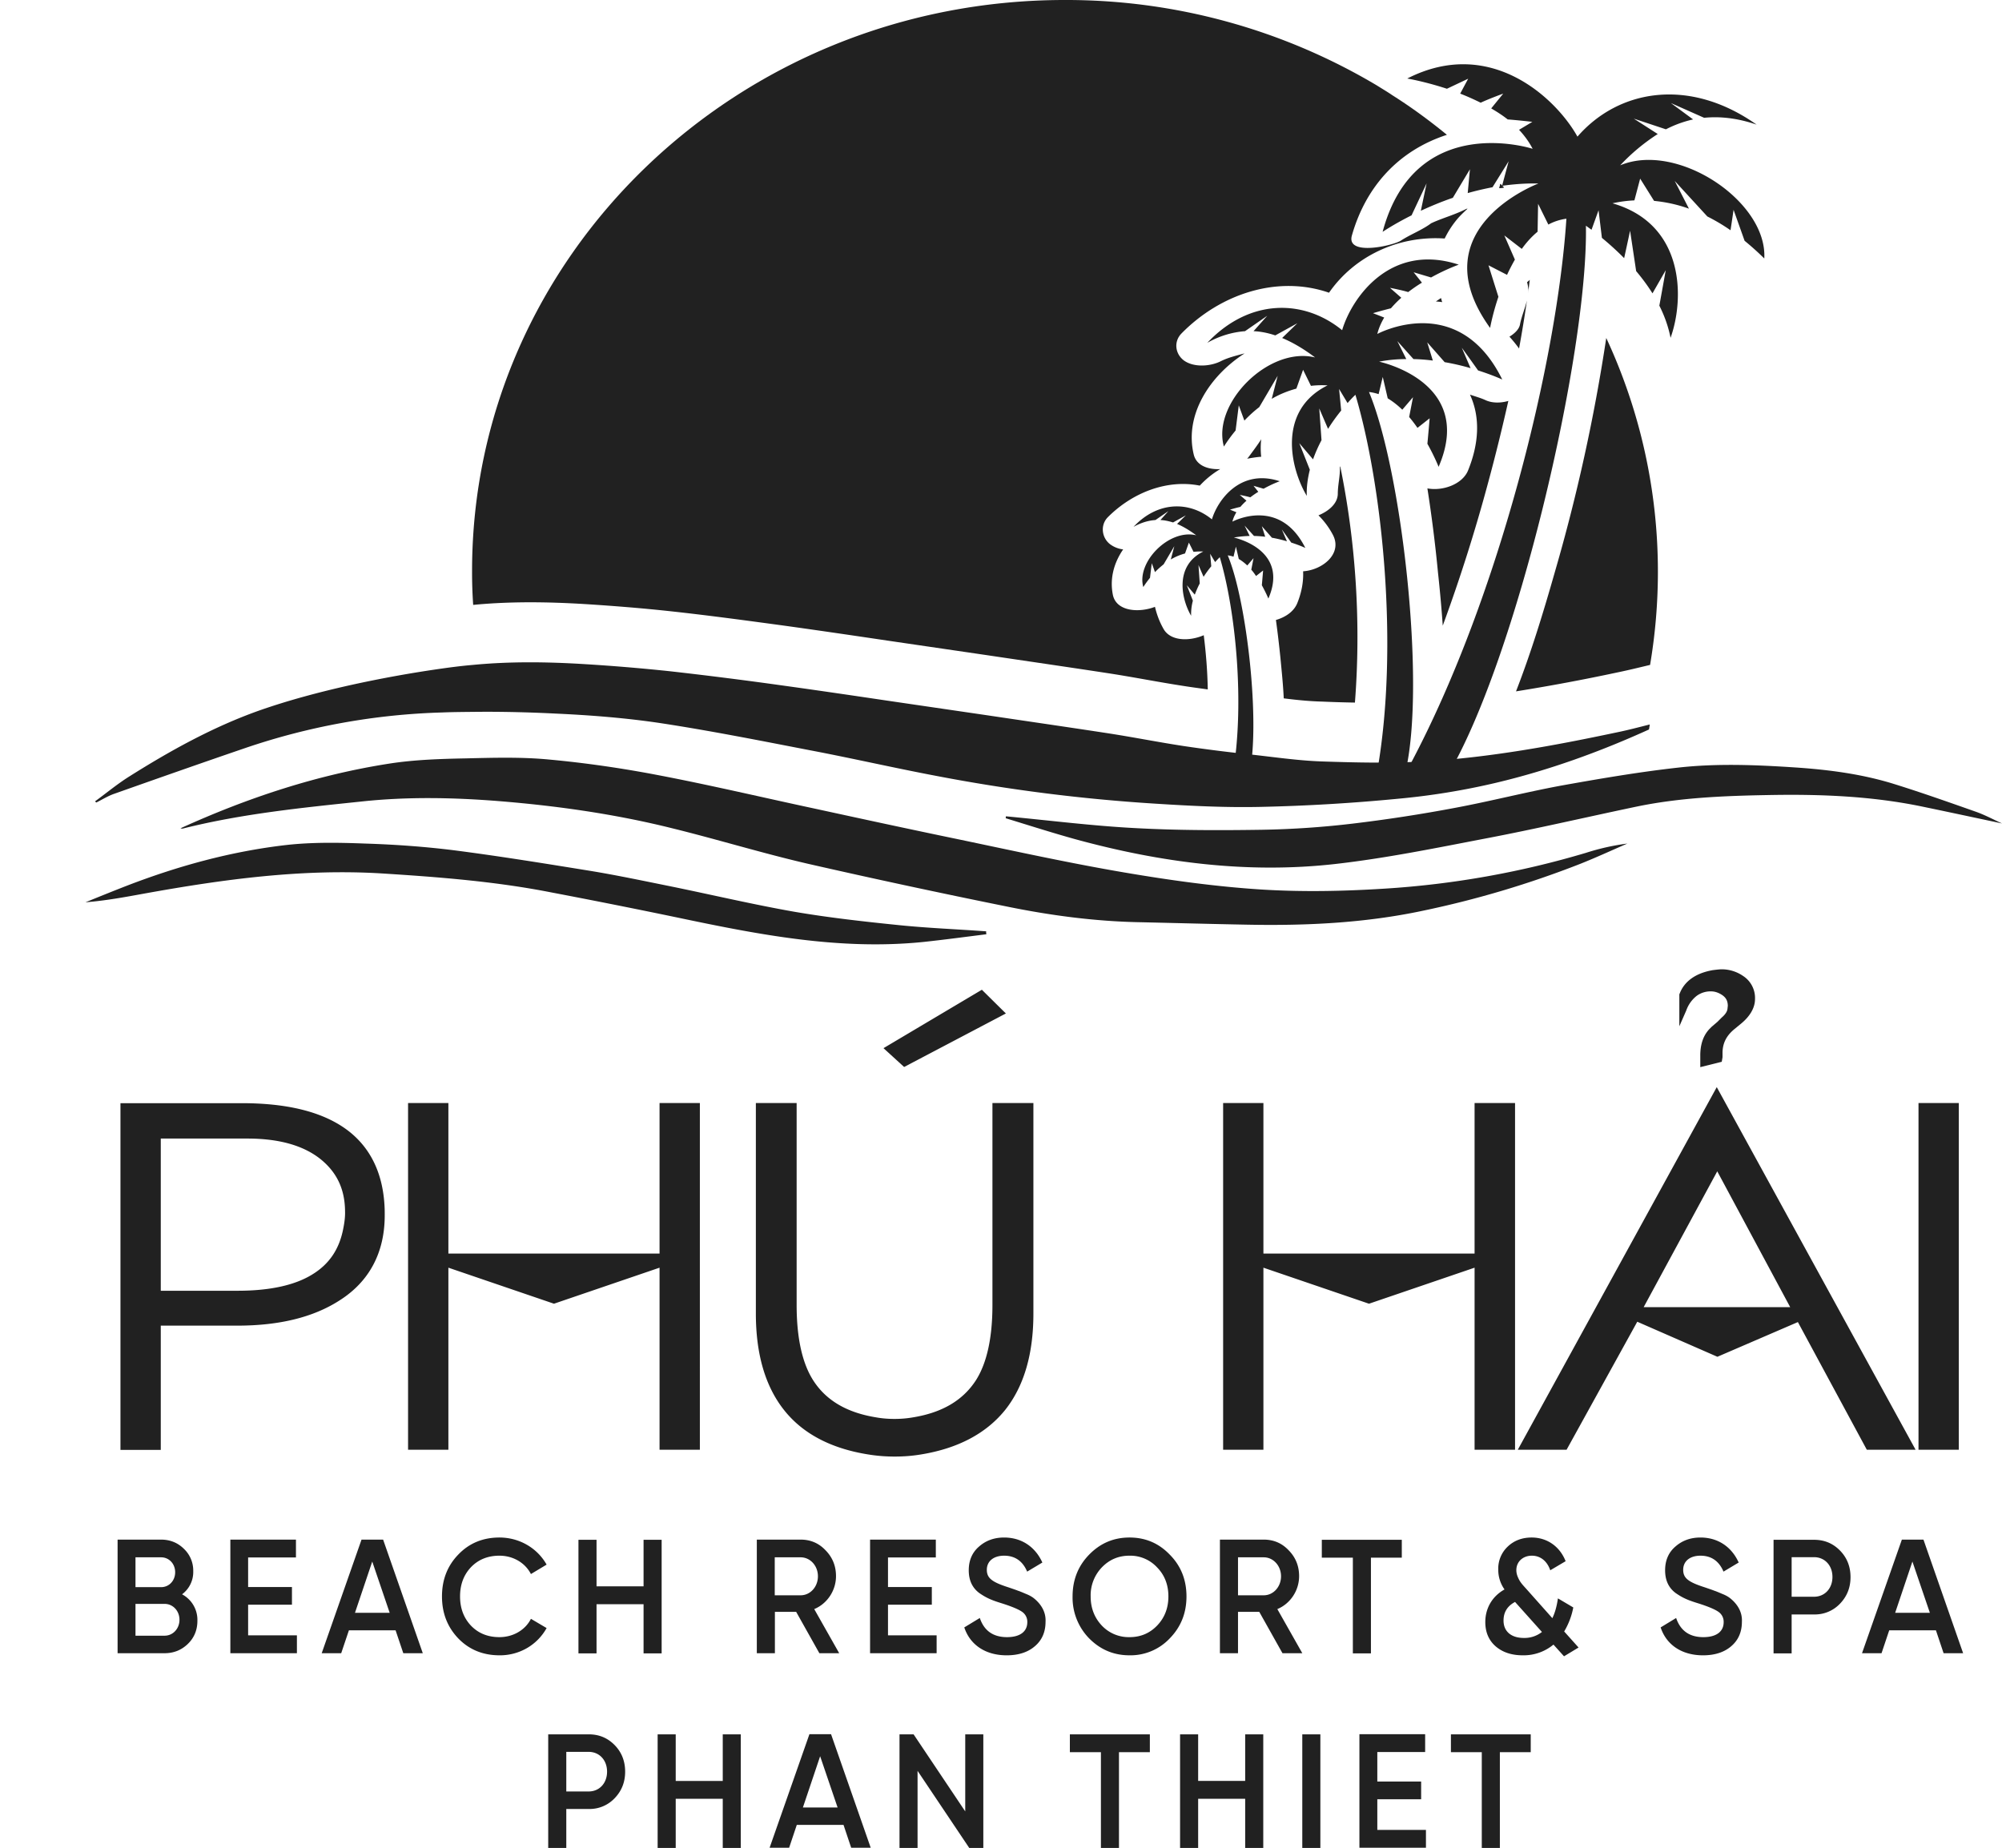 <svg xmlns="http://www.w3.org/2000/svg" width="65" height="60"><path d="M0 60V0h65v60z" fill="transparent"/><path d="M40.948 14.263a2.577 2.577 0 000 .569c-.156.01-.307.037-.457.063a.652.652 0 00.078-.095c.13-.179.265-.353.379-.537zm2.566.879c.514 2.503.675 5.127.477 7.672a36.878 36.878 0 01-1.059-.032c-.421-.01-.836-.053-1.252-.105-.021-.453-.068-.896-.109-1.328-.041-.4-.088-.806-.145-1.217.311-.09.586-.274.696-.553.14-.348.202-.696.187-1.028.633-.042 1.287-.574.966-1.185a2.595 2.595 0 00-.468-.632c.348-.143.623-.39.628-.696 0-.295.079-.585.068-.869 0-.005.005-.016.011-.027zm3.105-5.353c.057-.037.109-.074.167-.111.015.043.02.09.041.132a3.257 3.257 0 00-.208-.021z" fill="#212121"/><path d="M40.387 11.48h.015c-1.142.738-1.947 2.003-1.646 3.272.083.364.462.501.862.48a2.937 2.937 0 00-.664.537c-1.06-.211-2.182.222-2.982 1.022-.26.259-.202.685.083.891a.88.88 0 00.411.158c-.297.432-.442.943-.333 1.48.115.538.847.585 1.366.385.057.242.145.485.281.722.223.39.825.405 1.303.2.073.585.12 1.17.13 1.76-.254-.037-.514-.069-.774-.111-.826-.126-1.641-.29-2.467-.416-1.304-.2-2.618-.39-3.926-.585l-3.236-.474c-1.137-.169-2.28-.337-3.423-.495-1.21-.164-2.415-.327-3.63-.459-.925-.1-1.854-.174-2.774-.232-1.21-.073-2.42-.089-3.62.027a15.054 15.054 0 01-.036-1.086C15.317 8.314 23.938 0 34.57 0a19.7 19.7 0 0110.138 2.777c.166.105.338.205.499.316.618.39 1.205.822 1.771 1.285-1.564.506-2.633 1.676-3.085 3.267-.198.69 1.36.327 1.599.163.296-.195.691-.342.982-.564.01 0 .021-.005.026-.01.348-.158.758-.269 1.111-.453.016 0 .021-.005.037-.005-.099.094-.208.194-.302.3a3.053 3.053 0 00-.441.669c-1.496-.1-2.924.564-3.755 1.76-1.662-.575-3.516.026-4.789 1.322-.259.264-.208.659.073.875.322.237.862.2 1.205.026.244-.121.499-.179.748-.248zm8.585 1.539c-.197.875-.41 1.744-.644 2.608a54.442 54.442 0 01-1.485 4.689 46.29 46.29 0 00-.156-1.733 45.96 45.96 0 00-.343-2.724c.504.095 1.138-.137 1.319-.58.348-.853.411-1.712.063-2.465.166.058.342.105.493.174.218.105.499.105.753.031zm-.213-6.923l-.083.01.021-.079.016-.058.114.116c-.026.011-.042.011-.068.011zm.592 4.436c.047-.247.161-.511.224-.774a40.141 40.141 0 01-.255 1.559 4.384 4.384 0 00-.312-.384c.188-.116.317-.253.343-.401zm.26-1.017c.005-.042.016-.089.01-.132a1.321 1.321 0 00-.041-.221c.031-.021.057-.047.088-.074-.021.148-.031.285-.057.427zm4.217 9.052c0 1.033-.088 2.039-.254 3.024-.358.085-.717.174-1.08.248a63.869 63.869 0 01-3.273.611c.494-1.27.894-2.587 1.262-3.878a58.346 58.346 0 001.668-7.597 17.981 17.981 0 011.677 7.592z" fill="#212121"/><path d="M48.827 6.091c-.021.005-.042.005-.062.01l-.084.011.021-.079.016-.058c.031.037.072.074.109.116zm3.661 17.692c-2.041.432-4.103.811-6.191.938-1.116.068-2.249.042-3.365.005-.779-.026-1.558-.142-2.332-.227a50.28 50.28 0 01-2.171-.274c-.826-.126-1.641-.289-2.467-.416-1.304-.2-2.618-.39-3.927-.585l-3.236-.474c-1.137-.169-2.28-.337-3.422-.495a137.39 137.39 0 00-3.631-.459 62.29 62.29 0 00-2.773-.231c-1.21-.074-2.42-.09-3.62.026-.307.026-.608.063-.914.105a39.335 39.335 0 00-3.122.564c-.976.221-1.953.48-2.898.811-1.501.533-2.888 1.302-4.233 2.15-.384.242-.732.532-1.101.801l.042.037c.192-.095.384-.216.587-.285 1.412-.5 2.82-.995 4.238-1.48a21.707 21.707 0 016.404-1.159c.384-.016.768-.016 1.153-.021.851-.006 1.698.015 2.545.058 1.137.052 2.274.142 3.396.31 1.626.248 3.236.569 4.846.88 1.361.258 2.711.569 4.072.827a56.184 56.184 0 007.136.907c1.143.073 2.296.131 3.433.105a59.747 59.747 0 004.441-.263 22.99 22.99 0 003.184-.517c1.714-.405 3.376-1.006 4.976-1.733.01-.053.02-.111.025-.163-.353.089-.711.184-1.075.258z" fill="#212121"/><path d="M5.859 26.897c2.191-.996 4.451-1.744 6.824-2.108.8-.121 1.626-.147 2.436-.163.899-.021 1.808-.048 2.701.037 1.195.11 2.389.284 3.568.511 1.704.326 3.397.727 5.095 1.09 1.527.332 3.059.664 4.586.98 1.818.38 3.631.78 5.459 1.091 1.459.248 2.929.453 4.404.548 1.33.084 2.675.058 4.005-.026a29.223 29.223 0 006.559-1.165 7.54 7.54 0 011.34-.3c-.509.221-1.012.453-1.527.658a31.83 31.83 0 01-5.11 1.523c-1.881.4-3.781.49-5.698.453-1.153-.021-2.306-.053-3.459-.079-1.485-.026-2.95-.221-4.404-.521a268.685 268.685 0 01-6.399-1.376c-1.48-.342-2.934-.79-4.409-1.153-1.86-.464-3.756-.733-5.667-.886-1.459-.115-2.929-.142-4.383.011-1.958.205-3.917.4-5.833.88-.021.01-.057 0-.088-.005z" fill="#212121"/><path d="M32.659 26.507c1.402.132 2.809.311 4.217.384 1.366.074 2.732.074 4.098.053a29.05 29.05 0 002.945-.2 49.571 49.571 0 003.293-.506c1.163-.216 2.306-.511 3.469-.727 1.262-.226 2.529-.443 3.802-.585 1.267-.142 2.54-.089 3.812-.005 1.096.074 2.176.216 3.22.543.894.279 1.771.59 2.654.901.291.105.566.253.831.374-.841-.179-1.703-.364-2.566-.543-1.662-.348-3.339-.411-5.032-.379-1.439.026-2.872.084-4.285.379-1.631.342-3.257.722-4.893 1.033-1.62.311-3.241.642-4.877.827-2.851.321-5.661-.048-8.419-.801-.763-.211-1.516-.453-2.275-.685zm-.634 3.83c-.67.084-1.34.174-2.015.247-2.737.285-5.391-.237-8.04-.795a244.22 244.22 0 00-4.072-.811c-1.792-.353-3.615-.496-5.438-.612-2.623-.168-5.199.185-7.765.648-.633.116-1.262.232-1.921.285.441-.179.882-.358 1.329-.532 1.678-.648 3.402-1.122 5.194-1.328.846-.095 1.709-.079 2.56-.047.972.031 1.943.1 2.904.221 1.47.19 2.929.427 4.394.664.867.142 1.734.326 2.597.5 1.345.274 2.68.59 4.03.828 1.132.194 2.275.321 3.417.437.935.095 1.881.132 2.821.2-.006.026 0 .063.005.095zM52.603 5.369a6.403 6.403 0 011.22-1.017l-.779-.5 1.044.347c.286-.147.576-.252.883-.321l-.722-.532 1.08.479c.525-.052 1.086.011 1.704.222-2.176-1.539-4.477-1.154-5.817.39-.681-1.228-2.815-3.272-5.526-1.887 0 0 .566.095 1.288.332l.69-.326-.259.484c.218.085.441.185.665.295.306-.142.732-.295.732-.295l-.39.48c.187.11.369.226.535.358.348.026.8.079.8.079l-.431.258c.177.19.327.395.441.617 0 0-3.817-1.244-4.871 2.697 0 0 .353-.242.94-.537l.488-1.038-.187.89c.307-.142.654-.289 1.039-.421l.555-.927-.072.774c.26-.074.53-.137.805-.19l.524-.843-.213.796c.38-.053.774-.084 1.18-.074 0 0-3.901 1.46-1.569 4.689 0 0 .078-.442.27-1.011-.124-.39-.322-1.022-.322-1.022l.602.31a6.44 6.44 0 01.255-.495l-.343-.785.567.437c.15-.21.321-.4.513-.558l.016-.906.333.674a1.71 1.71 0 01.586-.19c-.296 4.532-2.15 12.219-5.058 17.698l1.189.4c2.244-3.756 4.576-13.714 4.503-17.871.057.042.114.084.182.132l.228-.633.109.896c.224.185.473.406.722.659.078-.353.193-.891.193-.891l.197 1.312c.187.222.369.464.53.722l.431-.753-.208 1.153c.166.327.291.675.364 1.044.457-1.275.462-3.694-1.886-4.368.234-.053.473-.084.712-.095l.187-.706.452.722c.374.037.753.116 1.132.253l-.462-.901 1.059 1.154c.25.126.504.274.753.448.037-.238.099-.664.099-.664l.358 1.006c.213.174.426.364.639.574.104-1.854-2.825-3.804-4.679-3.024z" fill="#212121"/><path d="M44.448 12.73c.109.01.213.037.312.068l.135-.558.161.695c.166.1.327.227.473.369l.348-.406-.125.643c.099.116.187.232.27.353l.395-.311s-.042.511-.073.827c.234.417.364.749.364.749 1.199-2.767-1.932-3.415-1.932-3.415.295-.058.592-.084.883-.084l-.291-.585.524.585c.213.005.426.021.629.048l-.182-.591.566.643c.306.053.592.121.841.195l-.285-.664s.291.401.529.738c.483.153.785.295.785.295-1.429-2.903-4.057-1.48-4.057-1.48.047-.19.125-.364.224-.533l-.364-.142s.327-.095.582-.158a3.51 3.51 0 01.337-.342l-.368-.322s.342.063.592.137c.145-.11.296-.216.446-.305l-.27-.338.566.169c.494-.274.899-.416.899-.416-2.239-.733-3.485 1.101-3.786 2.128-1.252-1.022-3.018-1.032-4.379.411a2.91 2.91 0 011.226-.379l.722-.501-.446.501c.238.01.472.058.706.137l.717-.395-.494.479c.353.148.706.358 1.07.632-1.501-.368-3.355 1.486-2.961 2.893.12-.19.25-.364.38-.522l.103-.816s.115.316.182.495c.156-.163.317-.311.483-.437l.598-1.017-.193.748c.26-.153.53-.258.8-.332l.218-.611.255.521a3.06 3.06 0 01.54-.015c-1.626.806-1.226 2.666-.675 3.588-.011-.29.031-.575.099-.849l-.343-.864.447.527c.077-.216.171-.427.275-.622l-.073-1.032s.171.4.286.664c.14-.227.29-.427.426-.596l-.068-.7.275.458c.104-.121.193-.211.255-.269.872 2.93 1.418 8.161.711 12.208l.92.01c.659-2.861-.13-9.773-1.19-12.307z" fill="#212121"/><path d="M40.013 16.939c.026-.111.073-.211.13-.305l-.208-.085s.192-.058.337-.089c.058-.069.125-.137.198-.201l-.218-.189s.197.037.343.079a2.78 2.78 0 01.259-.179l-.155-.195.327.095c.285-.159.524-.243.524-.243-1.298-.427-2.025.638-2.202 1.238-.727-.595-1.756-.6-2.545.243.244-.137.483-.206.712-.222l.42-.289-.259.289c.135.006.275.037.41.079l.416-.231-.286.279c.202.084.41.211.623.369-.873-.216-1.948.864-1.719 1.68.072-.11.145-.21.218-.3l.057-.474s.068.184.104.29a2.93 2.93 0 01.281-.253l.347-.59-.114.432c.151-.09.307-.153.462-.195l.125-.353.151.3c.104-.01.207-.016.316-.01-.945.468-.711 1.549-.394 2.086a1.7 1.7 0 01.057-.49l-.197-.501.259.306c.047-.126.099-.248.161-.364l-.041-.6s.098.232.166.384c.083-.131.171-.247.249-.342l-.036-.406s.093.158.161.269c.062-.068.114-.121.151-.158.508 1.702.825 4.742.415 7.092l.535.005c.384-1.67-.073-5.69-.691-7.155a.776.776 0 01.187.042l.078-.327.093.401c.099.058.193.132.276.211l.203-.237-.073.374c.057.063.109.137.155.205l.229-.179-.041.479c.134.243.212.432.212.432.696-1.606-1.122-1.981-1.122-1.981.172-.031.343-.047.515-.052l-.166-.337.306.337a3.8 3.8 0 01.364.026l-.109-.342.327.374c.176.031.343.073.488.116l-.166-.385.306.427c.28.089.457.174.457.174-.841-1.681-2.368-.854-2.368-.854zM11.219 36.654c-.79-.563-1.917-.832-3.376-.832H3.911v11.259H5.22v-4.035h2.482c1.361 0 2.467-.269 3.319-.817.977-.617 1.475-1.57 1.47-2.782 0-.084 0-.169-.005-.258-.052-1.112-.478-1.971-1.267-2.535zm-.068 3.209c-.125.691-.457 1.186-1.023 1.528-.561.343-1.366.522-2.41.522H5.22v-4.942h2.81c1.033 0 1.812.226 2.358.653.545.432.81.985.815 1.712.005.169-.016.343-.052.527zm10.263.843h-6.856v-4.889h-1.309v11.259h1.309v-5.912l3.428 1.17 3.428-1.17v5.912h1.309V35.817h-1.309zm11.245-7.797l-.146-.143-.634-.627-3.194 1.897.67.611zm-.437 2.908v6.559c0 1.07-.182 1.881-.53 2.434-.415.648-1.08 1.054-2.036 1.212-.207.037-.41.053-.618.053-.202 0-.405-.016-.607-.053-.961-.158-1.626-.564-2.036-1.212-.348-.553-.53-1.364-.53-2.434v-6.559h-1.324v6.833c0 1.312.301 2.36.914 3.135.612.775 1.537 1.254 2.737 1.444.285.047.571.068.857.068.285 0 .571-.021.851-.068 1.2-.195 2.119-.68 2.738-1.449.613-.775.914-1.823.914-3.125v-6.838zm15.654 4.889H41.02v-4.889h-1.308v11.259h1.308v-5.912l3.428 1.17 3.428-1.17v5.912h1.314V35.817h-1.314zm7.209-8.367a.757.757 0 01.473-.147c.083 0 .171.021.259.063.203.1.276.216.281.401l-.011.105c-.01.079-.062.174-.186.279l-.006.006-.13.131-.197.169-.005.005-.052.053c-.213.216-.312.521-.307.895v.353l.697-.174.025-.147v-.137c0-.316.125-.564.39-.78l.192-.158c.301-.242.473-.522.473-.817a.852.852 0 00-.395-.753 1.224 1.224 0 00-.685-.211c-.052 0-.104.006-.156.011-.083.01-.146.016-.187.026-.509.1-.873.353-1.024.754l-.01.021v1.038l.224-.511a1.05 1.05 0 01.337-.475zm-5.806 14.737h1.584l2.295-4.157 2.602 1.138 2.613-1.127 2.238 4.146h1.584l-6.456-11.775zm6.476-9.041l2.368 4.41h-4.757zm6.534-2.218v11.259h1.309V35.817zM6.409 52.629c0 .3-.104.553-.311.753-.208.2-.457.301-.759.301H3.818v-3.689H5.23c.291 0 .54.101.738.296a.972.972 0 01.306.727.902.902 0 01-.363.753.941.941 0 01.498.859zm-2.01-2.06v.969h.831c.26 0 .457-.21.457-.484s-.197-.485-.457-.485zm.945 2.545c.271 0 .483-.227.483-.517 0-.289-.212-.516-.483-.516h-.945v1.033zm2.717-.011H9.64v.58H7.479v-3.689h2.13v.58H8.056v.959h1.423v.574H8.056v.996zm5.033.58l-.25-.743h-1.516l-.25.743h-.633l1.293-3.689h.701l1.288 3.689zm-1.569-1.312h1.127l-.566-1.665zm3.355.832c-.353-.369-.53-.822-.53-1.364 0-.543.177-.996.53-1.36.353-.369.8-.553 1.335-.553.644 0 1.226.337 1.532.88l-.509.306c-.187-.364-.576-.596-1.023-.596-.379 0-.686.127-.924.374-.234.248-.354.564-.354.949 0 .384.12.7.354.948.238.248.545.374.924.374.447 0 .841-.232 1.023-.595l.509.3a1.704 1.704 0 01-.633.648 1.75 1.75 0 01-.894.237c-.54 0-.987-.184-1.34-.548zM20.895 50h.587v3.688h-.587v-1.596h-1.527v1.596h-.587V50h.587v1.512h1.527zm5.708 3.683l-.754-1.344h-.69v1.344h-.587v-3.689h1.423c.322 0 .592.116.81.348.223.227.338.506.338.838 0 .469-.286.896-.707 1.07l.811 1.433zm-1.449-3.114v1.233h.841c.312 0 .561-.274.561-.617 0-.342-.249-.616-.561-.616zm3.677 2.534h1.579v.58h-2.161v-3.689h2.135v.58h-1.553v.959h1.423v.574h-1.423zm2.477-.258l.504-.306c.14.417.436.622.883.622.441 0 .659-.195.659-.485a.391.391 0 00-.176-.342c-.115-.079-.333-.169-.629-.264-.342-.105-.509-.173-.748-.337-.228-.168-.348-.411-.348-.743 0-.326.115-.584.338-.774.223-.195.493-.29.81-.29.571 0 1.013.306 1.242.812l-.494.295c-.145-.343-.395-.517-.748-.517-.342 0-.561.179-.561.458 0 .275.172.401.717.575.135.047.234.079.296.105.068.021.151.058.265.106.119.047.203.1.26.147.187.153.389.406.368.759 0 .332-.119.6-.353.795-.228.195-.535.29-.909.29-.69 0-1.189-.342-1.376-.906zm5.365.906c-.514 0-.95-.184-1.314-.553a1.892 1.892 0 01-.535-1.359c0-.533.177-.986.535-1.354.364-.375.8-.559 1.314-.559.515 0 .951.184 1.309.559.364.368.54.821.54 1.354 0 .532-.176.985-.54 1.359a1.754 1.754 0 01-1.309.553zm0-.59c.359 0 .655-.126.894-.374.244-.253.368-.569.368-.948 0-.38-.124-.696-.368-.944a1.187 1.187 0 00-.894-.379c-.358 0-.654.127-.898.379a1.311 1.311 0 00-.364.944c0 .379.125.695.364.948a1.2 1.2 0 00.898.374zm4.966.522l-.754-1.344h-.69v1.344h-.587v-3.689h1.423c.322 0 .592.116.81.348.223.227.338.506.338.838 0 .469-.286.896-.707 1.07l.811 1.433zm-1.444-3.114v1.233h.836c.311 0 .561-.274.561-.617 0-.342-.25-.616-.561-.616zM45.513 50v.58h-1.002v3.108h-.587V50.58h-1.008V50zm5.739 3.498l-.472.285-.343-.38a1.513 1.513 0 01-.992.348c-.364 0-.655-.095-.883-.29-.224-.195-.338-.458-.338-.79 0-.442.218-.832.624-1.059a1.091 1.091 0 01-.203-.643.98.98 0 01.312-.753c.207-.195.467-.29.773-.29.489 0 .909.279 1.102.769l-.499.295c-.099-.295-.317-.474-.597-.474-.286 0-.504.19-.504.469 0 .074.016.148.047.221.062.148.119.216.259.369l.863.97c.088-.179.145-.395.181-.643l.499.295a2.406 2.406 0 01-.296.78zm-1.189-.505l-.873-.975c-.249.132-.374.332-.374.606 0 .342.239.563.66.563a.912.912 0 00.587-.194zm3.854-.148l.503-.306c.141.417.437.622.883.622.442 0 .66-.195.66-.485a.39.39 0 00-.177-.342c-.114-.079-.332-.169-.628-.264-.343-.105-.509-.173-.748-.337-.229-.168-.348-.411-.348-.743 0-.326.114-.584.338-.774.223-.195.493-.29.81-.29.571 0 1.013.306 1.241.812l-.493.295c-.146-.343-.395-.517-.748-.517-.343 0-.561.179-.561.458 0 .275.171.401.717.575.135.047.233.079.296.105.067.021.15.058.264.106.12.047.203.1.26.147.187.153.39.406.369.759 0 .332-.12.6-.353.795-.229.195-.535.29-.909.29-.691 0-1.19-.342-1.376-.906zM58.897 50c.338 0 .613.116.842.348.228.232.343.521.343.864 0 .342-.115.627-.343.864a1.12 1.12 0 01-.842.348h-.727v1.264h-.587V50zm0 1.849c.348 0 .598-.268.598-.643 0-.374-.25-.642-.598-.642h-.727v1.285zm4.207 1.834l-.249-.743h-1.517l-.249.743h-.634l1.294-3.689h.701l1.288 3.689zm-1.573-1.312h1.127l-.567-1.665zm-42.418 3.946c.338 0 .613.116.842.348.228.232.342.522.342.864 0 .343-.114.627-.342.864a1.12 1.12 0 01-.842.348h-.727v1.265h-.587v-3.689zm0 1.855c.348 0 .597-.269.597-.643s-.249-.643-.597-.643h-.727v1.286zm4.353-1.855h.586v3.689h-.586v-1.597h-1.527v1.597h-.587v-3.689h.587v1.513h1.527zM27.636 60l-.249-.743H25.87l-.249.743h-.634l1.293-3.688h.702L28.27 60zm-1.568-1.307h1.127l-.567-1.665zm5.271-2.376h.587v3.689h-.457l-1.678-2.503v2.503h-.586v-3.689h.457l1.677 2.503zm5.994 0v.58H36.33v3.109h-.586v-3.109h-1.008v-.58zm3.095 0h.587v3.689h-.587v-1.597h-1.527v1.597h-.587v-3.689h.587v1.513h1.527zm1.854 0h.587v3.689h-.587zm2.436 3.103h1.579V60h-2.16v-3.688h2.134v.579h-1.553v.959h1.423v.575h-1.423zm4.981-3.103v.58h-1.002v3.109h-.587v-3.109h-1.002v-.58z" fill="#212121"/></svg>